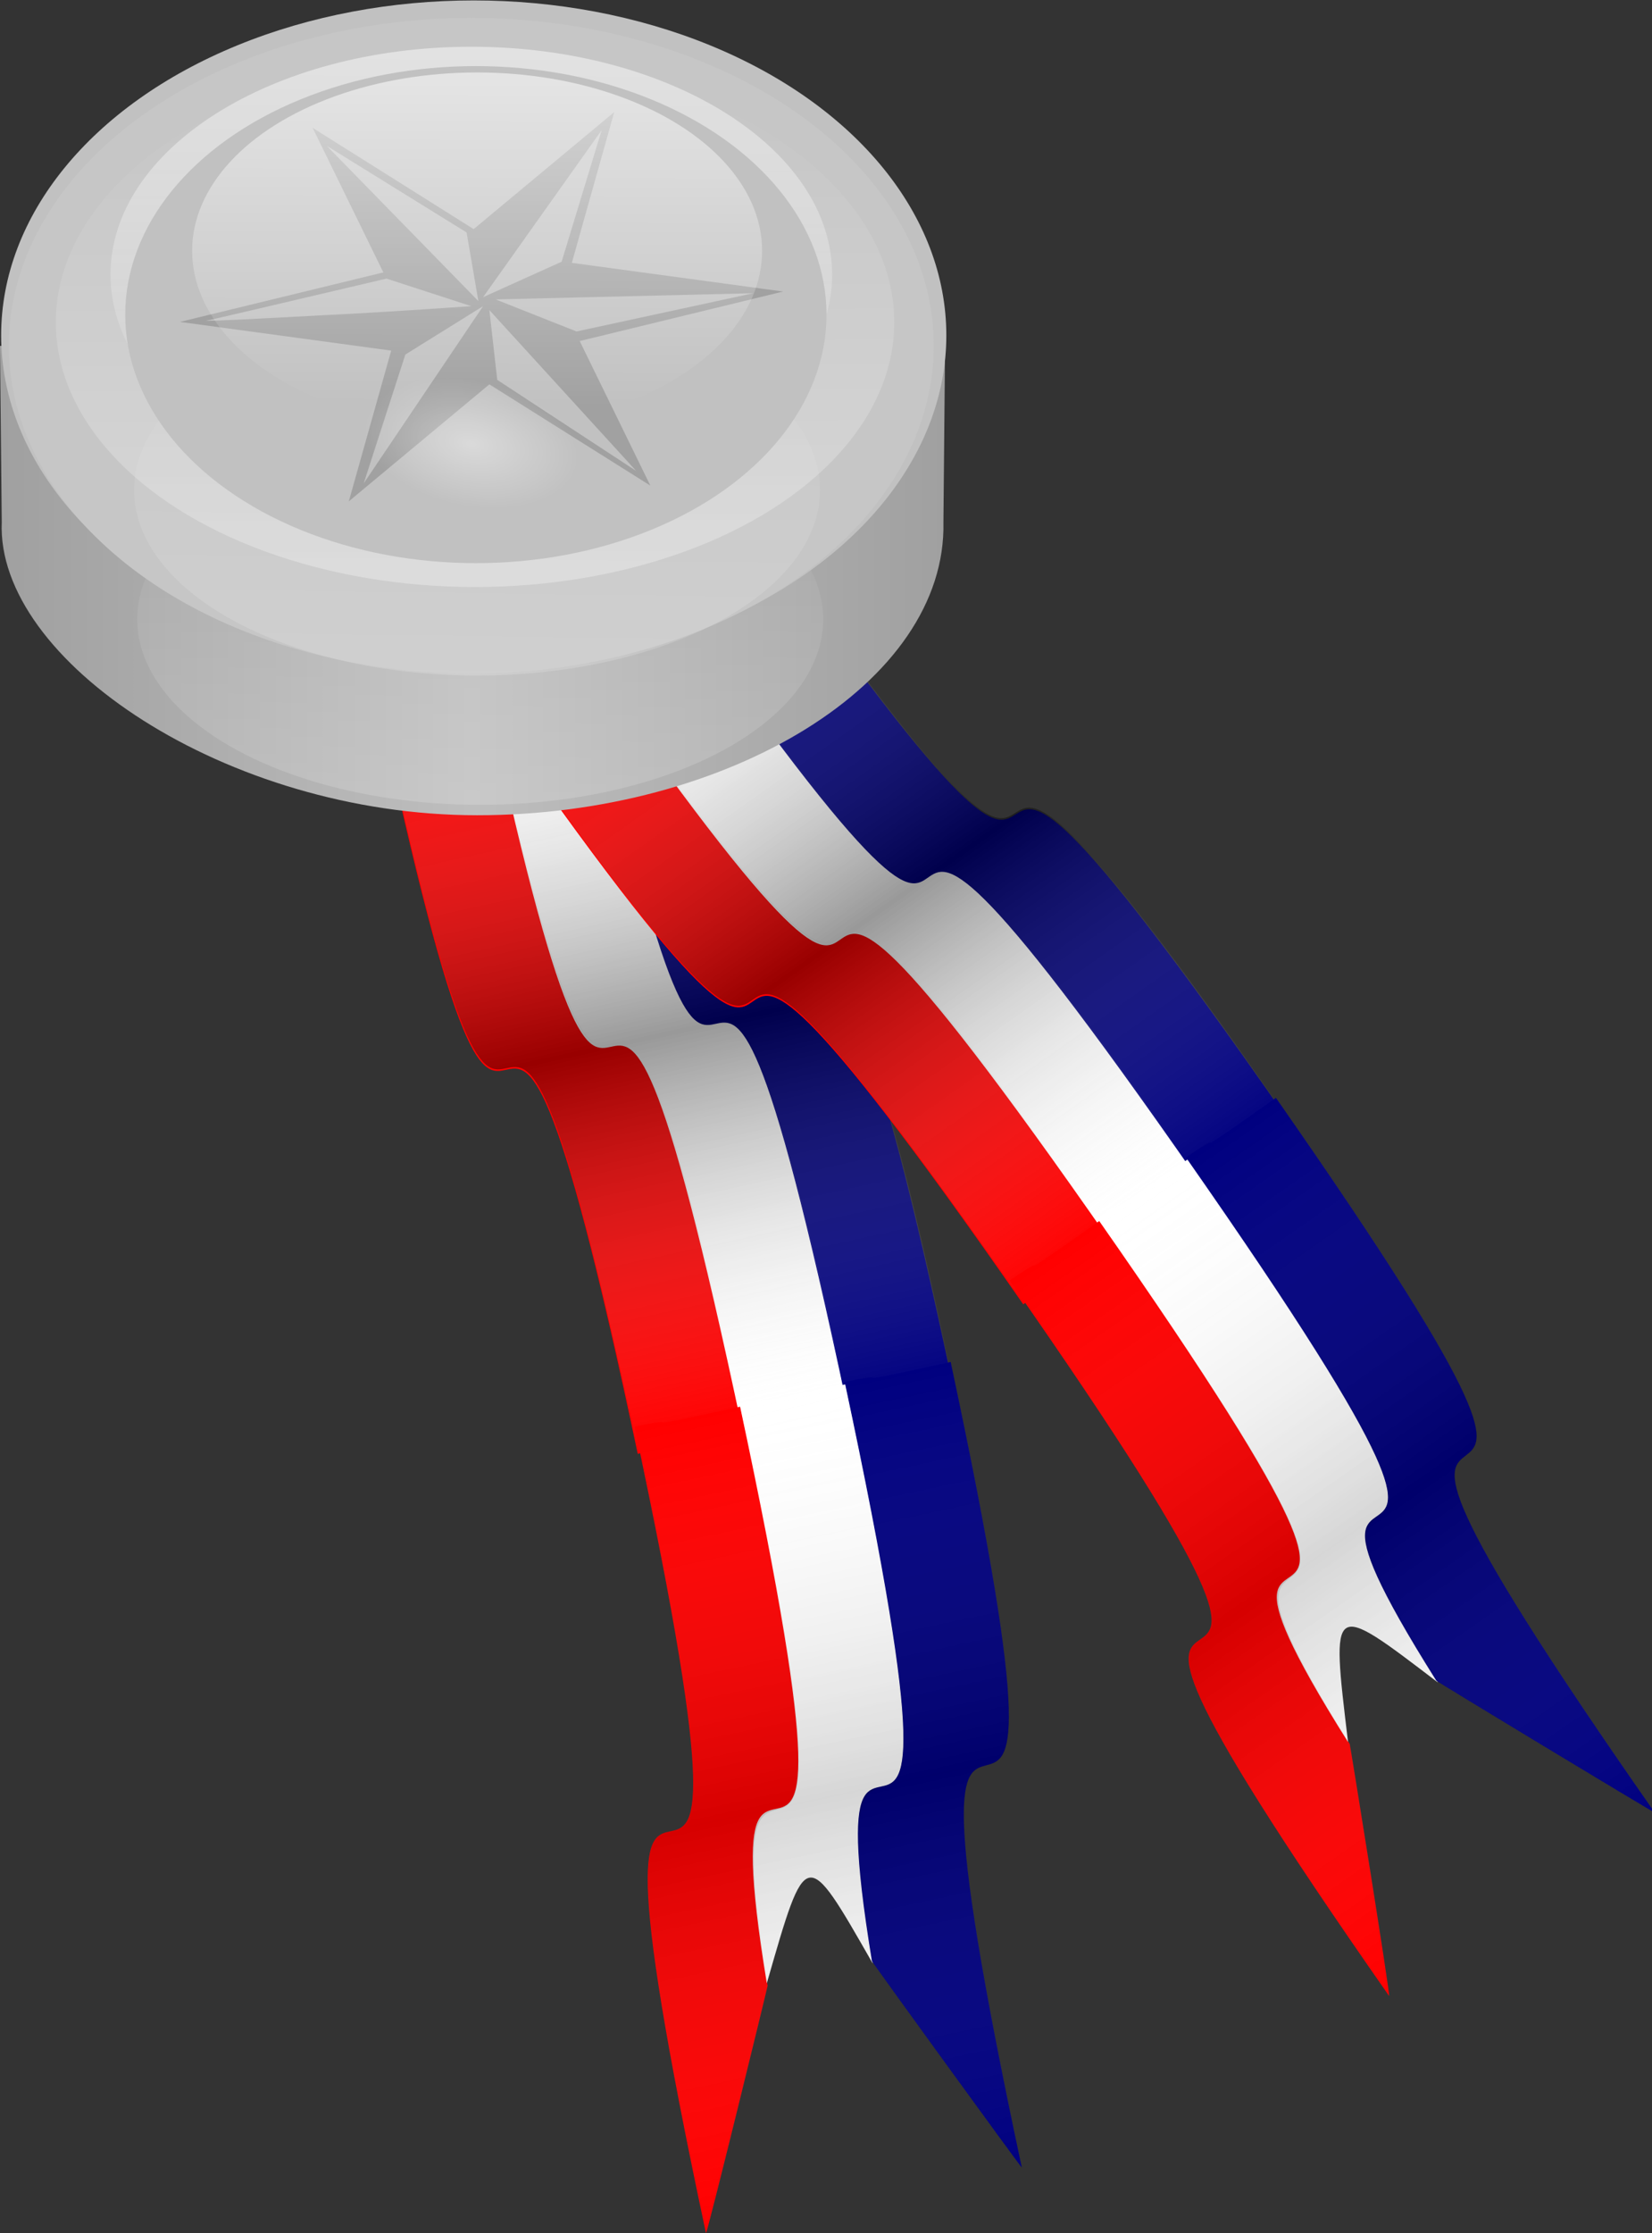 <?xml version="1.0" encoding="UTF-8" standalone="no"?>
<!-- Created with Inkscape (http://www.inkscape.org/) -->

<svg
   xmlns:dc="http://purl.org/dc/elements/1.1/"
   xmlns:cc="http://creativecommons.org/ns#"
   xmlns:rdf="http://www.w3.org/1999/02/22-rdf-syntax-ns#"
   xmlns:svg="http://www.w3.org/2000/svg"
   xmlns="http://www.w3.org/2000/svg"
   xmlns:xlink="http://www.w3.org/1999/xlink"
   xmlns:sodipodi="http://sodipodi.sourceforge.net/DTD/sodipodi-0.dtd"
   xmlns:inkscape="http://www.inkscape.org/namespaces/inkscape"
   id="svg2776"
   sodipodi:docname="medal_01_silver.svg"
   sodipodi:modified="true"
   viewBox="0 0 189.518 256"
   sodipodi:version="0.32"
   version="1.0"
   inkscape:output_extension="org.inkscape.output.svg.inkscape"
   inkscape:version="0.92.4 (5da689c313, 2019-01-14)"
   width="189.518"
   height="256">
  <rect x="0" y="0" width="189.518" height="256" fill="#333333" stroke="none"/>
  <defs
     id="defs2779">
    <radialGradient
       id="radialGradient2709"
       gradientUnits="userSpaceOnUse"
       cy="485.57"
       cx="259.85"
       gradientTransform="matrix(-0.279,0.655,-0.659,-0.088,657.02,359.29)"
       r="13.5"
       inkscape:collect="always">
      <stop
         id="stop3962"
         style="stop-color:#ffffff"
         offset="0" />
      <stop
         id="stop3964"
         style="stop-color:#ffffff;stop-opacity:0"
         offset="1" />
    </radialGradient>
    <linearGradient
       id="linearGradient2707"
       y2="444.97"
       xlink:href="#linearGradient4142"
       gradientUnits="userSpaceOnUse"
       x2="360.28"
       y1="80.283"
       x1="361.19"
       inkscape:collect="always" />
    <linearGradient
       id="linearGradient2705"
       y2="444.97"
       xlink:href="#linearGradient4142"
       gradientUnits="userSpaceOnUse"
       x2="360.28"
       y1="110.54"
       x1="361.19"
       inkscape:collect="always" />
    <linearGradient
       id="linearGradient2703"
       y2="440.06"
       xlink:href="#linearGradient4142"
       gradientUnits="userSpaceOnUse"
       x2="357"
       y1="152.26"
       x1="357.92"
       inkscape:collect="always" />
    <linearGradient
       id="linearGradient2701"
       y2="180.48"
       xlink:href="#linearGradient4142"
       gradientUnits="userSpaceOnUse"
       x2="359.01"
       y1="493.62"
       x1="353.59"
       inkscape:collect="always" />
    <linearGradient
       id="linearGradient4142">
      <stop
         id="stop4144"
         style="stop-color:#ffffff"
         offset="0" />
      <stop
         id="stop4146"
         style="stop-color:#ffffff;stop-opacity:0"
         offset="1" />
    </linearGradient>
    <linearGradient
       id="linearGradient3517"
       y2="25.861"
       xlink:href="#linearGradient3391"
       gradientUnits="userSpaceOnUse"
       x2="756.38"
       y1="25.861"
       x1="705.64"
       inkscape:collect="always" />
    <linearGradient
       id="linearGradient9646"
       y2="794.38"
       xlink:href="#linearGradient3391"
       gradientUnits="userSpaceOnUse"
       x2="618.77"
       y1="794.38"
       x1="61.586"
       inkscape:collect="always" />
    <linearGradient
       id="linearGradient3391">
      <stop
         id="stop3393"
         style="stop-color:#ffffff;stop-opacity:0"
         offset="0" />
      <stop
         id="stop3399"
         style="stop-color:#000000"
         offset=".5" />
      <stop
         id="stop3395"
         style="stop-color:#ffffff;stop-opacity:0"
         offset="1" />
    </linearGradient>
    <linearGradient
       id="linearGradient2262"
       y2="381.28"
       gradientUnits="userSpaceOnUse"
       x2="577.03"
       gradientTransform="matrix(0.367,0,0,0.367,-40.34,-43.91)"
       y1="381.28"
       x1="171.84"
       inkscape:collect="always">
      <stop
         id="stop8562"
         style="stop-color:#a0a0a0"
         offset="0" />
      <stop
         id="stop8564"
         style="stop-color:#bebebe"
         offset=".5" />
      <stop
         id="stop8566"
         style="stop-color:#a0a0a0"
         offset="1" />
    </linearGradient>
    <linearGradient
       inkscape:collect="always"
       xlink:href="#linearGradient3391"
       id="linearGradient878"
       gradientUnits="userSpaceOnUse"
       x1="61.586"
       y1="794.38"
       x2="618.77"
       y2="794.38" />
    <linearGradient
       inkscape:collect="always"
       xlink:href="#linearGradient3391"
       id="linearGradient880"
       gradientUnits="userSpaceOnUse"
       x1="61.586"
       y1="794.38"
       x2="618.77"
       y2="794.38" />
    <linearGradient
       inkscape:collect="always"
       xlink:href="#linearGradient3391"
       id="linearGradient882"
       gradientUnits="userSpaceOnUse"
       x1="61.586"
       y1="794.38"
       x2="618.77"
       y2="794.38" />
    <linearGradient
       inkscape:collect="always"
       xlink:href="#linearGradient3391"
       id="linearGradient884"
       gradientUnits="userSpaceOnUse"
       x1="61.586"
       y1="794.38"
       x2="618.77"
       y2="794.38" />
    <linearGradient
       inkscape:collect="always"
       xlink:href="#linearGradient3391"
       id="linearGradient886"
       gradientUnits="userSpaceOnUse"
       x1="705.64"
       y1="25.861"
       x2="756.38"
       y2="25.861" />
    <linearGradient
       inkscape:collect="always"
       xlink:href="#linearGradient3391"
       id="linearGradient888"
       gradientUnits="userSpaceOnUse"
       x1="705.64"
       y1="25.861"
       x2="756.38"
       y2="25.861" />
    <linearGradient
       inkscape:collect="always"
       xlink:href="#linearGradient3391"
       id="linearGradient890"
       gradientUnits="userSpaceOnUse"
       x1="705.64"
       y1="25.861"
       x2="756.38"
       y2="25.861" />
    <linearGradient
       inkscape:collect="always"
       xlink:href="#linearGradient3391"
       id="linearGradient892"
       gradientUnits="userSpaceOnUse"
       x1="705.64"
       y1="25.861"
       x2="756.38"
       y2="25.861" />
    <linearGradient
       inkscape:collect="always"
       xlink:href="#linearGradient3391"
       id="linearGradient894"
       gradientUnits="userSpaceOnUse"
       x1="61.586"
       y1="794.38"
       x2="618.77"
       y2="794.38" />
    <linearGradient
       inkscape:collect="always"
       xlink:href="#linearGradient3391"
       id="linearGradient896"
       gradientUnits="userSpaceOnUse"
       x1="61.586"
       y1="794.38"
       x2="618.77"
       y2="794.38" />
    <linearGradient
       inkscape:collect="always"
       xlink:href="#linearGradient3391"
       id="linearGradient898"
       gradientUnits="userSpaceOnUse"
       x1="61.586"
       y1="794.38"
       x2="618.77"
       y2="794.38" />
    <linearGradient
       inkscape:collect="always"
       xlink:href="#linearGradient3391"
       id="linearGradient900"
       gradientUnits="userSpaceOnUse"
       x1="705.64"
       y1="25.861"
       x2="756.38"
       y2="25.861" />
    <linearGradient
       inkscape:collect="always"
       xlink:href="#linearGradient3391"
       id="linearGradient902"
       gradientUnits="userSpaceOnUse"
       x1="705.64"
       y1="25.861"
       x2="756.38"
       y2="25.861" />
    <linearGradient
       inkscape:collect="always"
       xlink:href="#linearGradient3391"
       id="linearGradient904"
       gradientUnits="userSpaceOnUse"
       x1="705.64"
       y1="25.861"
       x2="756.38"
       y2="25.861" />
    <linearGradient
       inkscape:collect="always"
       xlink:href="#linearGradient4142"
       id="linearGradient906"
       gradientUnits="userSpaceOnUse"
       x1="353.59"
       y1="493.62"
       x2="359.01"
       y2="180.48" />
  </defs>
  <sodipodi:namedview
     id="base"
     bordercolor="#666666"
     inkscape:pageshadow="2"
     guidetolerance="10.0"
     pagecolor="#ffffff"
     gridtolerance="10.0"
     inkscape:showpageshadow="false"
     inkscape:zoom="1.3061134"
     objecttolerance="10.0"
     borderopacity="1.0"
     inkscape:current-layer="svg2776"
     inkscape:cx="95.641996"
     inkscape:cy="176.20348"
     inkscape:window-y="-8"
     inkscape:window-x="-8"
     inkscape:window-height="1025"
     inkscape:pageopacity="0.0"
     inkscape:window-width="1920"
     showgrid="false"
     inkscape:window-maximized="1"
     fit-margin-top="0"
     fit-margin-left="0"
     fit-margin-right="0"
     fit-margin-bottom="0" />
  <g
     id="g2300"
     transform="matrix(0.729,0,0,0.729,-16.575,-13.692)">
    <g
       id="g3799"
       transform="matrix(1.246,0.526,-0.526,1.246,-549.52,-509.13)">
      <g
         id="g3801"
         transform="matrix(0.097,0.139,0.075,-0.053,646.97,345.94)">
        <path
           id="path3803"
           sodipodi:nodetypes="ccccc"
           style="fill:#ff0000"
           d="m -569.1,283.05 c 549.77,-1.39 -1.32,124.72 551.3,123.33 -0.654,81.71 -2.41,-29.39 -1.737,136.47 -547.82,1.39 -3.748,-124.85 -550.67,-123.47 0,-151.32 1.11,48.32 1.11,-136.33 z"
           inkscape:connector-curvature="0" />
        <path
           id="path3805"
           sodipodi:nodetypes="ccccc"
           style="fill:#ffffff"
           d="m -569.1,419.05 c 549.77,-1.39 -1.32,124.72 551.3,123.33 -0.654,81.71 -2.41,-29.39 -1.737,136.47 -547.82,1.39 -3.748,-124.85 -550.67,-123.47 0,-151.32 1.11,48.32 1.11,-136.33 z"
           inkscape:connector-curvature="0" />
        <path
           id="path3807"
           sodipodi:nodetypes="ccccc"
           style="fill:#000080"
           d="m -569.1,555.05 c 549.77,-1.39 -1.32,124.72 551.3,123.33 -0.654,81.71 -2.41,-29.39 -1.737,136.47 -547.82,1.39 -3.748,-124.85 -550.67,-123.47 0,-151.32 1.11,48.32 1.11,-136.33 z"
           inkscape:connector-curvature="0" />
      </g>
      <g
         id="g3809"
         style="opacity:0.399;fill:url(#linearGradient884)"
         transform="matrix(0.097,0.139,0.075,-0.053,567.02,270.61)">
        <path
           id="path3811"
           sodipodi:nodetypes="ccccc"
           style="opacity:1;fill:url(#linearGradient878)"
           d="m 65.077,528.48 c 549.77,-1.39 -1.319,124.71 551.3,123.32 -0.65,81.71 -2.41,-29.38 -1.74,136.47 -547.82,1.39 -3.74,-124.85 -550.67,-123.46 -0.002,-151.33 1.107,48.32 1.107,-136.33 z"
           inkscape:connector-curvature="0" />
        <path
           id="path3813"
           sodipodi:nodetypes="ccccc"
           style="opacity:1;fill:url(#linearGradient880)"
           d="m 65.077,664.48 c 549.77,-1.39 -1.319,124.71 551.3,123.32 -0.65,81.71 -2.41,-29.38 -1.74,136.47 -547.82,1.39 -3.74,-124.85 -550.67,-123.46 -0.002,-151.33 1.107,48.32 1.107,-136.33 z"
           inkscape:connector-curvature="0" />
        <path
           id="path3815"
           sodipodi:nodetypes="ccccc"
           style="opacity:1;fill:url(#linearGradient882)"
           d="m 65.077,800.48 c 549.77,-1.39 -1.319,124.71 551.3,123.32 -0.65,81.7 -2.41,-29.38 -1.74,136.5 -547.82,1.4 -3.74,-124.88 -550.67,-123.49 -0.002,-151.33 1.107,48.32 1.107,-136.33 z"
           inkscape:connector-curvature="0" />
      </g>
      <g
         id="g3817"
         transform="matrix(1.055,1.514,0.821,-0.572,-17.974,-654.25)">
        <path
           id="path3819"
           sodipodi:nodetypes="cccsssssscc"
           style="fill:#ff0000"
           d="m 697.86,0.001 c -50.51,-0.128 0.12,11.457 -50.65,11.329 0.06,7.506 0.22,-2.699 0.16,12.537 6.29,0.016 11.01,-0.152 14.56,-0.456 3.55,-0.305 5.92,-0.747 7.51,-1.281 1.59,-0.533 2.39,-1.158 2.8,-1.83 0.42,-0.671 0.44,-1.387 0.45,-2.104 0.02,-0.717 0.04,-1.434 0.45,-2.105 0.41,-0.671 1.21,-1.296 2.79,-1.83 1.59,-0.533 3.95,-0.975 7.49,-1.28 0.06,-0.012 14.64,-12.968 14.44,-12.98 z"
           inkscape:connector-curvature="0" />
        <path
           id="path3821"
           sodipodi:nodetypes="cssssssccsssssscc"
           style="fill:#ffffff"
           d="m 683.26,12.95 c -3.55,0.304 -5.91,0.746 -7.49,1.279 -1.57,0.533 -2.36,1.157 -2.75,1.828 -0.39,0.67 -0.39,1.386 -0.39,2.102 0,0.716 0,1.432 -0.4,2.102 -0.4,0.671 -1.2,1.295 -2.79,1.828 -1.59,0.533 -3.98,0.975 -7.55,1.279 -3.57,0.304 -8.33,0.471 -14.68,0.455 0.06,7.507 0.22,-2.699 0.16,12.537 6.29,0.016 11.01,-0.151 14.56,-0.456 3.55,-0.305 5.92,-0.747 7.51,-1.28 1.59,-0.534 2.39,-1.159 2.8,-1.83 0.42,-0.671 0.44,-1.388 0.45,-2.105 0.02,-0.717 0.04,-1.433 0.45,-2.104 0.41,-0.672 1.21,-1.297 2.79,-1.83 1.59,-0.534 3.95,-0.976 7.49,-1.281 -8.12,-4.805 -8.12,-4.71 -0.16,-12.524 z"
           inkscape:connector-curvature="0" />
        <path
           id="path3823"
           sodipodi:nodetypes="csssssscccc"
           style="fill:#000080"
           d="m 683.26,25.443 c -3.55,0.305 -5.91,0.746 -7.49,1.279 -1.57,0.533 -2.36,1.158 -2.75,1.828 -0.39,0.67 -0.39,1.386 -0.39,2.102 0,0.716 0,1.432 -0.4,2.103 -0.4,0.67 -1.2,1.295 -2.79,1.828 -1.59,0.533 -3.98,0.974 -7.55,1.278 -3.57,0.305 -8.33,0.472 -14.68,0.456 0.06,7.506 0.22,-2.7 0.16,12.537 50.33,0.127 0.34,-11.47 50.59,-11.342 -0.13,-0.192 -14.79,-12.228 -14.7,-12.069 z"
           inkscape:connector-curvature="0" />
      </g>
      <g
         id="g3825"
         style="opacity:0.399;fill:url(#linearGradient892)"
         transform="matrix(1.055,1.514,0.821,-0.572,-80.772,-741.89)">
        <path
           id="path3827"
           sodipodi:nodetypes="cccsssssscc"
           style="opacity:0.399;fill:url(#linearGradient886)"
           d="m 756.28,1.435 c -50.5,-0.128 0.12,11.456 -50.64,11.329 0.06,7.506 0.22,-2.7 0.16,12.536 6.29,0.016 11.01,-0.151 14.56,-0.455 3.55,-0.305 5.92,-0.747 7.51,-1.281 1.58,-0.533 2.39,-1.159 2.8,-1.83 0.41,-0.671 0.43,-1.388 0.45,-2.104 0.02,-0.717 0.04,-1.434 0.45,-2.105 0.41,-0.671 1.21,-1.296 2.79,-1.83 1.58,-0.534 3.95,-0.976 7.49,-1.28 0.06,-0.012 14.64,-12.968 14.43,-12.98 z"
           inkscape:connector-curvature="0" />
        <path
           id="path3829"
           sodipodi:nodetypes="cssssssccsssssscc"
           style="opacity:0.399;fill:url(#linearGradient888)"
           d="m 741.69,14.384 c -3.55,0.304 -5.91,0.745 -7.49,1.279 -1.57,0.533 -2.36,1.157 -2.75,1.827 -0.39,0.671 -0.39,1.387 -0.39,2.103 0,0.716 -0.01,1.432 -0.41,2.102 -0.4,0.67 -1.19,1.295 -2.78,1.828 -1.6,0.533 -3.98,0.974 -7.55,1.279 -3.58,0.304 -8.34,0.471 -14.68,0.455 0.06,7.506 0.22,-2.699 0.16,12.537 6.29,0.016 11.01,-0.151 14.56,-0.456 3.55,-0.305 5.92,-0.747 7.51,-1.28 1.58,-0.534 2.39,-1.159 2.8,-1.83 0.41,-0.671 0.43,-1.388 0.45,-2.105 0.02,-0.717 0.04,-1.434 0.45,-2.105 0.41,-0.671 1.21,-1.296 2.79,-1.83 1.58,-0.533 3.95,-0.975 7.49,-1.28 -8.12,-4.805 -8.12,-4.71 -0.16,-12.524 z"
           inkscape:connector-curvature="0" />
        <path
           id="path3831"
           sodipodi:nodetypes="csssssscccc"
           style="opacity:0.399;fill:url(#linearGradient890)"
           d="m 741.69,26.877 c -3.55,0.304 -5.91,0.746 -7.49,1.279 -1.57,0.533 -2.36,1.157 -2.75,1.828 -0.39,0.67 -0.39,1.386 -0.39,2.102 0,0.716 -0.01,1.432 -0.41,2.102 -0.4,0.671 -1.19,1.295 -2.78,1.828 -1.6,0.533 -3.98,0.975 -7.55,1.279 -3.58,0.304 -8.34,0.472 -14.68,0.456 0.06,7.506 0.22,-2.7 0.16,12.536 50.32,0.128 0.34,-11.469 50.58,-11.341 -0.13,-0.192 -14.78,-12.228 -14.69,-12.069 z"
           inkscape:connector-curvature="0" />
      </g>
    </g>
    <g
       id="g3777"
       transform="matrix(1.353,0,0,1.353,-730.49,-211.66)">
      <g
         id="g3444"
         transform="matrix(0.097,0.139,0.075,-0.053,646.97,345.94)">
        <path
           id="path3446"
           sodipodi:nodetypes="ccccc"
           style="fill:#ff0000"
           d="m -569.1,283.05 c 549.77,-1.39 -1.32,124.72 551.3,123.33 -0.654,81.71 -2.41,-29.39 -1.737,136.47 -547.82,1.39 -3.748,-124.85 -550.67,-123.47 0,-151.32 1.11,48.32 1.11,-136.33 z"
           inkscape:connector-curvature="0" />
        <path
           id="path3448"
           sodipodi:nodetypes="ccccc"
           style="fill:#ffffff"
           d="m -569.1,419.05 c 549.77,-1.39 -1.32,124.72 551.3,123.33 -0.654,81.71 -2.41,-29.39 -1.737,136.47 -547.82,1.39 -3.748,-124.85 -550.67,-123.47 0,-151.32 1.11,48.32 1.11,-136.33 z"
           inkscape:connector-curvature="0" />
        <path
           id="path3450"
           sodipodi:nodetypes="ccccc"
           style="fill:#000080"
           d="m -569.1,555.05 c 549.77,-1.39 -1.32,124.72 551.3,123.33 -0.654,81.71 -2.41,-29.39 -1.737,136.47 -547.82,1.39 -3.748,-124.85 -550.67,-123.47 0,-151.32 1.11,48.32 1.11,-136.33 z"
           inkscape:connector-curvature="0" />
      </g>
      <g
         id="g3452"
         style="opacity:0.399;fill:url(#linearGradient9646)"
         transform="matrix(0.097,0.139,0.075,-0.053,567.02,270.61)">
        <path
           id="path3454"
           sodipodi:nodetypes="ccccc"
           style="opacity:1;fill:url(#linearGradient894)"
           d="m 65.077,528.48 c 549.77,-1.39 -1.319,124.71 551.3,123.32 -0.65,81.71 -2.41,-29.38 -1.74,136.47 -547.82,1.39 -3.74,-124.85 -550.67,-123.46 -0.002,-151.33 1.107,48.32 1.107,-136.33 z"
           inkscape:connector-curvature="0" />
        <path
           id="path3456"
           sodipodi:nodetypes="ccccc"
           style="opacity:1;fill:url(#linearGradient896)"
           d="m 65.077,664.48 c 549.77,-1.39 -1.319,124.71 551.3,123.32 -0.65,81.71 -2.41,-29.38 -1.74,136.47 -547.82,1.39 -3.74,-124.85 -550.67,-123.46 -0.002,-151.33 1.107,48.32 1.107,-136.33 z"
           inkscape:connector-curvature="0" />
        <path
           id="path3458"
           sodipodi:nodetypes="ccccc"
           style="opacity:1;fill:url(#linearGradient898)"
           d="m 65.077,800.48 c 549.77,-1.39 -1.319,124.71 551.3,123.32 -0.65,81.7 -2.41,-29.38 -1.74,136.5 -547.82,1.4 -3.74,-124.88 -550.67,-123.49 -0.002,-151.33 1.107,48.32 1.107,-136.33 z"
           inkscape:connector-curvature="0" />
      </g>
      <g
         id="g9451"
         transform="matrix(1.055,1.514,0.821,-0.572,-17.974,-654.25)">
        <path
           id="path9453"
           sodipodi:nodetypes="cccsssssscc"
           style="fill:#ff0000"
           d="m 697.86,0.001 c -50.51,-0.128 0.12,11.457 -50.65,11.329 0.06,7.506 0.22,-2.699 0.16,12.537 6.29,0.016 11.01,-0.152 14.56,-0.456 3.55,-0.305 5.92,-0.747 7.51,-1.281 1.59,-0.533 2.39,-1.158 2.8,-1.83 0.42,-0.671 0.44,-1.387 0.45,-2.104 0.02,-0.717 0.04,-1.434 0.45,-2.105 0.41,-0.671 1.21,-1.296 2.79,-1.83 1.59,-0.533 3.95,-0.975 7.49,-1.28 0.06,-0.012 14.64,-12.968 14.44,-12.98 z"
           inkscape:connector-curvature="0" />
        <path
           id="path9455"
           sodipodi:nodetypes="cssssssccsssssscc"
           style="fill:#ffffff"
           d="m 683.26,12.95 c -3.55,0.304 -5.91,0.746 -7.49,1.279 -1.57,0.533 -2.36,1.157 -2.75,1.828 -0.39,0.67 -0.39,1.386 -0.39,2.102 0,0.716 0,1.432 -0.4,2.102 -0.4,0.671 -1.2,1.295 -2.79,1.828 -1.59,0.533 -3.98,0.975 -7.55,1.279 -3.57,0.304 -8.33,0.471 -14.68,0.455 0.06,7.507 0.22,-2.699 0.16,12.537 6.29,0.016 11.01,-0.151 14.56,-0.456 3.55,-0.305 5.92,-0.747 7.51,-1.28 1.59,-0.534 2.39,-1.159 2.8,-1.83 0.42,-0.671 0.44,-1.388 0.45,-2.105 0.02,-0.717 0.04,-1.433 0.45,-2.104 0.41,-0.672 1.21,-1.297 2.79,-1.83 1.59,-0.534 3.95,-0.976 7.49,-1.281 -8.12,-4.805 -8.12,-4.71 -0.16,-12.524 z"
           inkscape:connector-curvature="0" />
        <path
           id="path9457"
           sodipodi:nodetypes="csssssscccc"
           style="fill:#000080"
           d="m 683.26,25.443 c -3.55,0.305 -5.91,0.746 -7.49,1.279 -1.57,0.533 -2.36,1.158 -2.75,1.828 -0.39,0.67 -0.39,1.386 -0.39,2.102 0,0.716 0,1.432 -0.4,2.103 -0.4,0.67 -1.2,1.295 -2.79,1.828 -1.59,0.533 -3.98,0.974 -7.55,1.278 -3.57,0.305 -8.33,0.472 -14.68,0.456 0.06,7.506 0.22,-2.7 0.16,12.537 50.33,0.127 0.34,-11.47 50.59,-11.342 -0.13,-0.192 -14.79,-12.228 -14.7,-12.069 z"
           inkscape:connector-curvature="0" />
      </g>
      <g
         id="g9459"
         style="opacity:0.399;fill:url(#linearGradient3517)"
         transform="matrix(1.055,1.514,0.821,-0.572,-80.772,-741.89)">
        <path
           id="path9461"
           sodipodi:nodetypes="cccsssssscc"
           style="opacity:0.399;fill:url(#linearGradient900)"
           d="m 756.28,1.435 c -50.5,-0.128 0.12,11.456 -50.64,11.329 0.06,7.506 0.22,-2.7 0.16,12.536 6.29,0.016 11.01,-0.151 14.56,-0.455 3.55,-0.305 5.92,-0.747 7.51,-1.281 1.58,-0.533 2.39,-1.159 2.8,-1.83 0.41,-0.671 0.43,-1.388 0.45,-2.104 0.02,-0.717 0.04,-1.434 0.45,-2.105 0.41,-0.671 1.21,-1.296 2.79,-1.83 1.58,-0.534 3.95,-0.976 7.49,-1.28 0.06,-0.012 14.64,-12.968 14.43,-12.98 z"
           inkscape:connector-curvature="0" />
        <path
           id="path9463"
           sodipodi:nodetypes="cssssssccsssssscc"
           style="opacity:0.399;fill:url(#linearGradient902)"
           d="m 741.69,14.384 c -3.55,0.304 -5.91,0.745 -7.49,1.279 -1.57,0.533 -2.36,1.157 -2.75,1.827 -0.39,0.671 -0.39,1.387 -0.39,2.103 0,0.716 -0.01,1.432 -0.41,2.102 -0.4,0.67 -1.19,1.295 -2.78,1.828 -1.6,0.533 -3.98,0.974 -7.55,1.279 -3.58,0.304 -8.34,0.471 -14.68,0.455 0.06,7.506 0.22,-2.699 0.16,12.537 6.29,0.016 11.01,-0.151 14.56,-0.456 3.55,-0.305 5.92,-0.747 7.51,-1.28 1.58,-0.534 2.39,-1.159 2.8,-1.83 0.41,-0.671 0.43,-1.388 0.45,-2.105 0.02,-0.717 0.04,-1.434 0.45,-2.105 0.41,-0.671 1.21,-1.296 2.79,-1.83 1.58,-0.533 3.95,-0.975 7.49,-1.28 -8.12,-4.805 -8.12,-4.71 -0.16,-12.524 z"
           inkscape:connector-curvature="0" />
        <path
           id="path9465"
           sodipodi:nodetypes="csssssscccc"
           style="opacity:0.399;fill:url(#linearGradient904)"
           d="m 741.69,26.877 c -3.55,0.304 -5.91,0.746 -7.49,1.279 -1.57,0.533 -2.36,1.157 -2.75,1.828 -0.39,0.67 -0.39,1.386 -0.39,2.102 0,0.716 -0.01,1.432 -0.41,2.102 -0.4,0.671 -1.19,1.295 -2.78,1.828 -1.6,0.533 -3.98,0.975 -7.55,1.279 -3.58,0.304 -8.34,0.472 -14.68,0.456 0.06,7.506 0.22,-2.7 0.16,12.536 50.32,0.128 0.34,-11.469 50.58,-11.341 -0.13,-0.192 -14.78,-12.228 -14.69,-12.069 z"
           inkscape:connector-curvature="0" />
      </g>
    </g>
    <path
       id="path2596"
       sodipodi:nodetypes="ccccscccc"
       style="fill:url(#linearGradient2262)"
       d="m 97.099,45.098 c -28.481,0 -53.227,11.392 -65.673,28.079 h -8.691 l 0.278,27.693 c -0.95,21.71 35.352,46.12 74.815,46.12 39.462,0 73.952,-20.76 73.372,-46.12 l 0.26,-27.693 h -8.69 C 150.33,56.491 125.58,45.098 97.099,45.098 Z"
       inkscape:connector-curvature="0" />
    <ellipse
       id="path2598"
       style="opacity:0.187;fill:url(#linearGradient906)"
       transform="matrix(0.27,0,0,0.206,-2.153,49.83)"
       cx="372.075"
       cy="322.095"
       rx="199.921"
       ry="141.611" />
    <ellipse
       id="path2600"
       style="fill:#c1c1c1"
       transform="matrix(0.372,0,0,0.372,-41.125,-48.291)"
       cx="372.075"
       cy="322.095"
       rx="199.921"
       ry="141.611" />
    <ellipse
       id="path2602"
       style="fill:#c6c6c6"
       transform="matrix(0.364,0,0,0.364,-38.533,-44.097)"
       cx="372.075"
       cy="322.095"
       rx="199.921"
       ry="141.611" />
    <ellipse
       id="path2604"
       style="opacity:0.187;fill:url(#linearGradient2701)"
       transform="matrix(0.27,0,0,0.206,-2.649,29.496)"
       cx="372.075"
       cy="322.095"
       rx="199.921"
       ry="141.611" />
    <ellipse
       id="path2606"
       style="opacity:0.34;fill:url(#linearGradient2703)"
       transform="matrix(0.33,0,0,-0.294,-25.291,164.16)"
       cx="372.075"
       cy="322.095"
       rx="199.921"
       ry="141.611" />
    <path
       id="path2608"
       style="opacity:0.631;fill:url(#linearGradient2705)"
       transform="matrix(0.284,0,0,0.253,-8.764,-19.528)"
       d="m 572,322.1 c 0,78.16 -89.57,141.61 -199.92,141.61 -110.36,0 -199.93,-63.45 -199.93,-141.61 0,-78.17 89.57,-141.62 199.93,-141.62 110.35,0 199.92,63.45 199.92,141.62 z"
       inkscape:connector-curvature="0" />
    <ellipse
       id="path2610"
       style="fill:#c1c1c1"
       transform="matrix(0.276,0,0,0.276,-5.071,-20.638)"
       cx="372.075"
       cy="322.095"
       rx="199.921"
       ry="141.611" />
    <path
       id="text2884"
       style="fill:#a1a1a1"
       transform="scale(1.182,0.846)"
       d="M 123.5,76.395 96.414,85.597 105.82,112.47 84.389,93.648 65.672,115.4 71.319,87.374 43.191,82.042 70.273,72.84 60.862,45.967 82.298,64.789 101.01,43.04 95.368,71.062 123.5,76.395 M 99.341,46.386 83.552,77.441 94.009,70.853 99.341,46.386 m 20.179,30.323 -34.295,1.15 10.77,5.96 23.525,-7.11 M 103.94,109.75 84.389,79.846 85.435,92.812 103.94,109.75 m -36.281,2.3 15.893,-32.936 -10.351,8.992 -5.542,23.944 M 46.642,81.832 h 0.209 c 1.324,0 6.483,-0.348 15.475,-1.045 4.392,-0.279 10.944,-0.837 19.658,-1.673 L 70.691,73.99 c -15.893,5.228 -23.91,7.842 -24.049,7.842 M 62.744,49.313 82.925,78.173 81.357,65.416 62.744,49.313"
       inkscape:connector-curvature="0" />
    <g
       id="g2620"
       style="opacity:0.793"
       transform="matrix(2.021,0,0,2.021,-379.4,-423.55)">
      <ellipse
         id="path2622"
         style="fill:url(#linearGradient2707)"
         transform="matrix(0.111,0,0,0.098,194.83,206.82)"
         cx="372.075"
         cy="322.095"
         rx="199.921"
         ry="141.611" />
      <circle
         id="path2624"
         style="opacity:0.5;fill:url(#radialGradient2709)"
         inkscape:export-ydpi="47.93037"
         transform="matrix(-0.02,-0.536,0.938,-0.042,-215.63,415.63)"
         inkscape:export-xdpi="47.93037"
         cx="264.5"
         cy="486.862"
         r="13.5" />
    </g>
  </g>
</svg>
